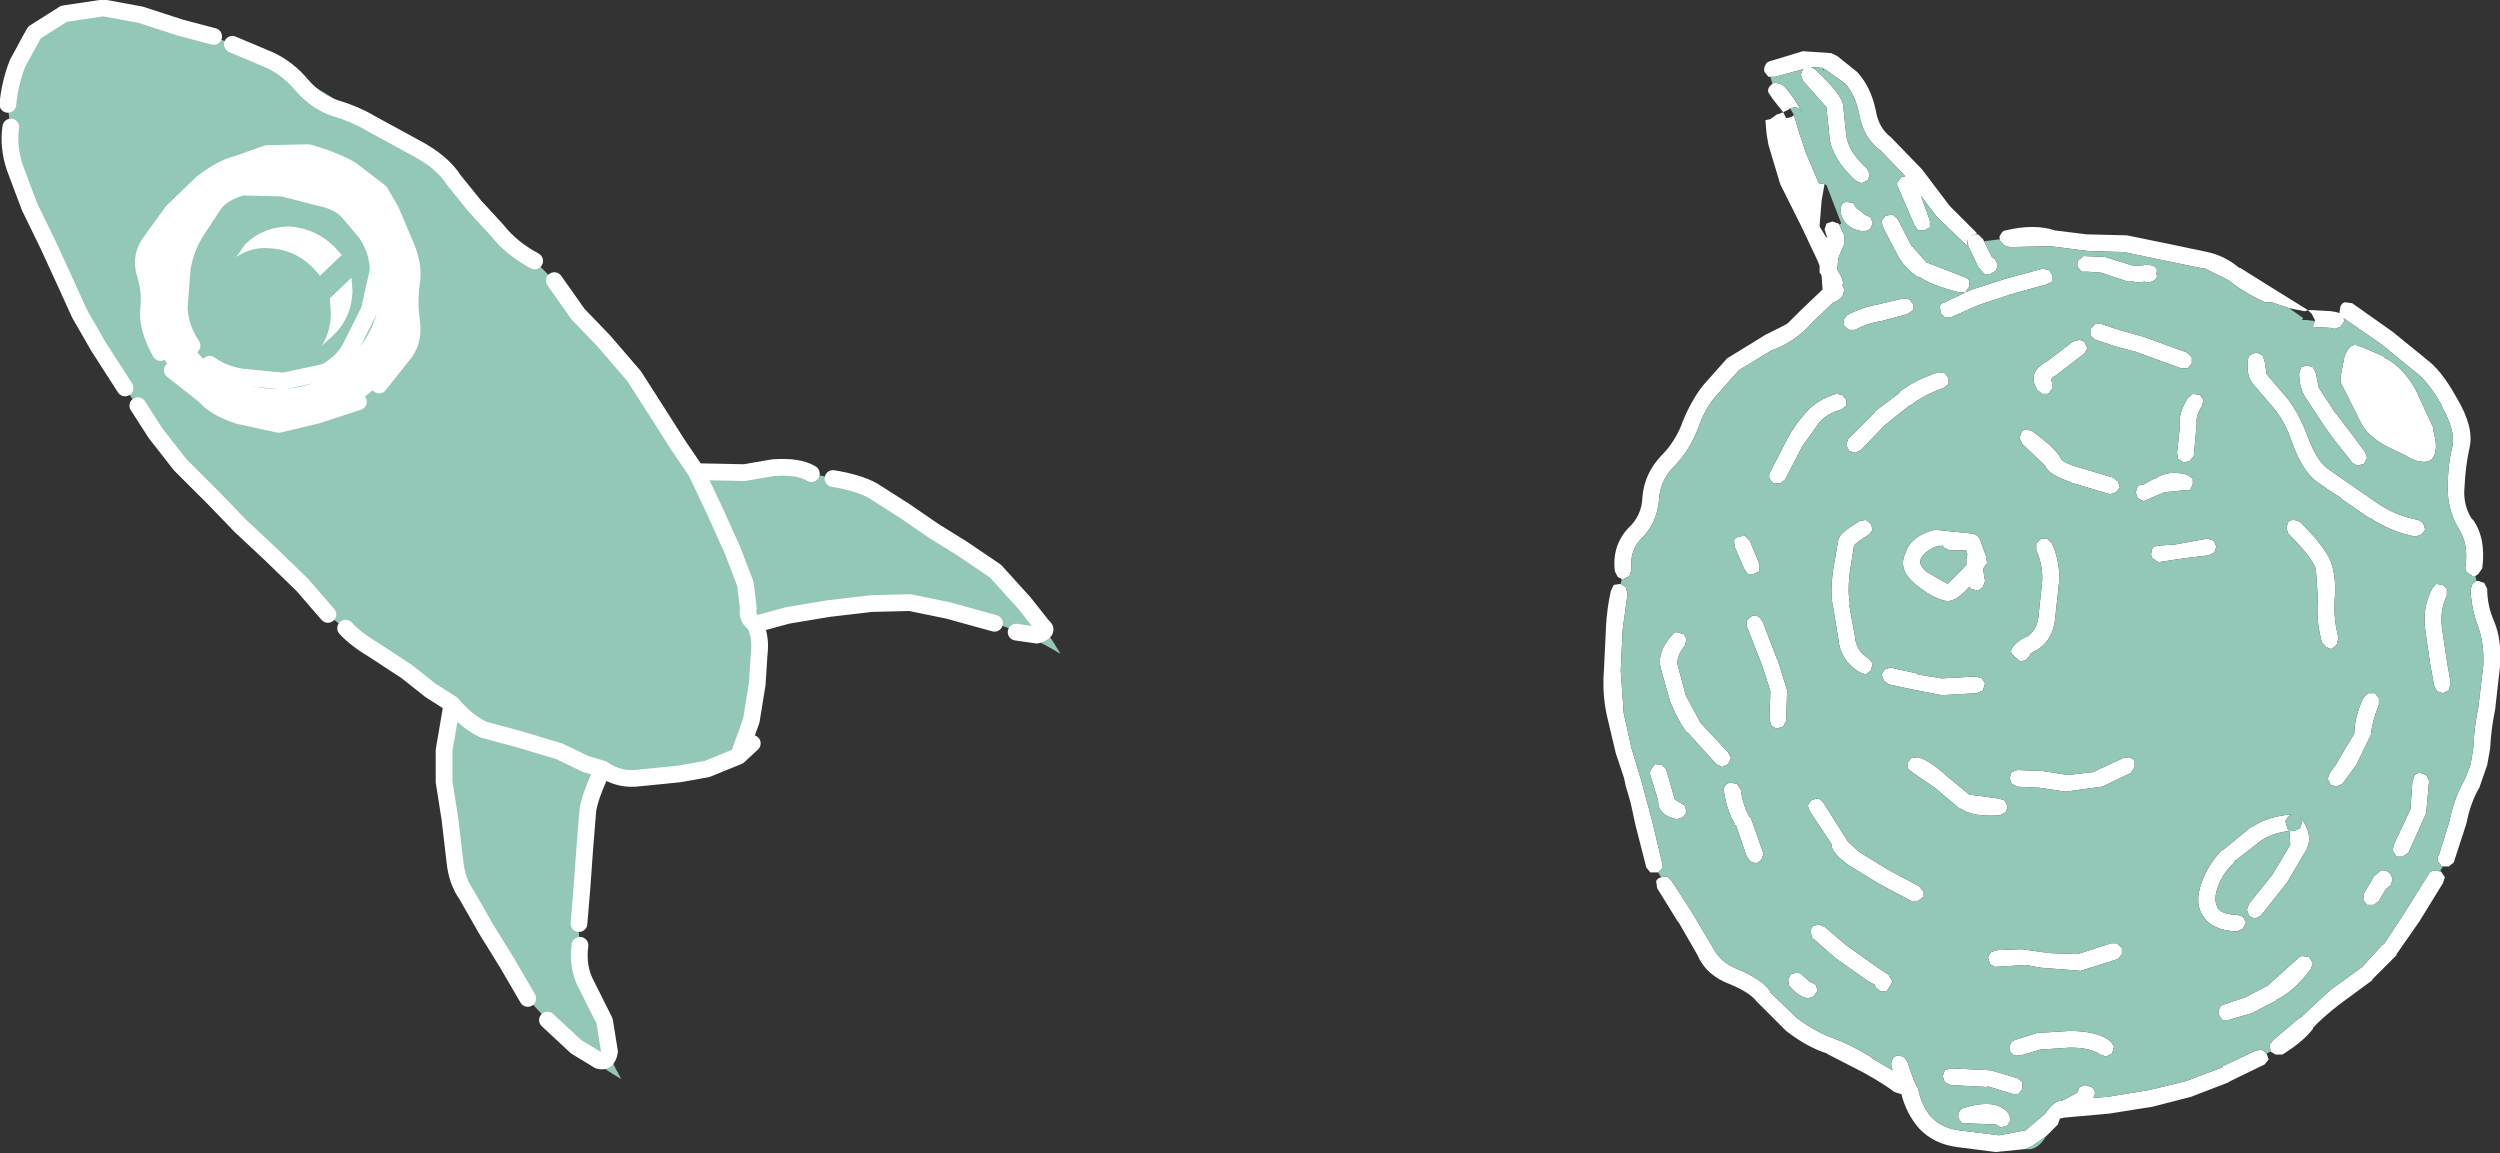 <?xml version="1.0" encoding="UTF-8" standalone="no"?>
<svg xmlns:xlink="http://www.w3.org/1999/xlink" height="58.55px" width="126.95px" xmlns="http://www.w3.org/2000/svg">
  <rect width="100%" height="100%" fill="#333333" stroke="none"/>
  <g transform="matrix(1.0, 0.0, 0.0, 1.0, -3.75, -3.3)">
    <path d="M124.8 21.4 L124.8 21.45 Q125.7 21.85 126.4 23.05 L127.35 25.1 127.3 25.1 127.35 25.3 Q127.6 26.3 127.2 26.65 126.75 26.95 125.85 26.4 L125.0 26.0 Q123.9 25.4 123.6 24.7 L122.6 22.7 122.6 22.45 122.8 21.4 Q123.1 20.6 123.6 20.9 L123.65 20.9 124.8 21.4 M121.3 19.6 L121.3 19.55 121.15 19.25 120.95 19.05 121.2 19.05 122.1 19.1 122.4 19.15 122.55 19.2 122.55 19.15 122.6 18.85 Q122.7 18.65 122.85 18.65 L123.2 18.7 125.25 20.15 126.85 21.45 126.9 21.5 Q127.7 22.05 128.5 23.5 129.4 25.0 129.15 26.05 128.95 26.95 128.9 28.0 128.8 28.95 129.3 29.7 L129.3 29.65 Q130.0 30.6 129.8 32.15 L129.6 32.45 129.45 32.55 129.3 32.55 129.0 32.35 Q128.9 32.2 128.95 32.05 129.1 30.9 128.6 30.15 128.0 29.15 128.05 27.95 128.05 26.85 128.3 25.9 L128.3 25.85 Q128.4 25.1 127.75 23.95 L127.75 23.9 Q127.05 22.65 126.35 22.15 L124.7 20.8 122.75 19.45 122.8 19.6 122.6 19.9 122.3 20.0 122.1 19.95 121.2 19.9 121.15 19.9 121.2 19.85 121.3 19.6 M129.5 32.8 L129.6 32.8 129.9 32.9 130.05 33.2 Q130.05 34.05 130.4 34.85 130.8 35.8 130.7 37.15 L130.45 39.35 Q130.25 40.3 130.2 41.3 L130.05 42.15 129.65 43.3 Q129.2 44.05 129.0 45.1 L128.35 47.1 128.1 47.3 127.8 47.3 127.75 47.3 127.55 47.05 Q127.5 46.85 127.6 46.7 L128.15 44.95 128.15 44.9 Q128.4 43.75 128.9 42.9 L129.2 42.15 129.35 41.25 129.35 41.2 Q129.4 40.15 129.6 39.2 L129.85 37.1 Q129.9 36.0 129.6 35.15 129.25 34.25 129.2 33.25 L129.3 32.95 129.5 32.8 M127.65 47.55 L127.7 47.55 127.9 47.85 127.8 48.15 126.6 50.1 125.45 51.75 125.45 51.8 124.2 53.05 124.25 53.05 122.55 54.3 Q121.65 55.0 121.2 55.5 L121.2 55.55 Q120.7 56.2 119.65 56.85 L119.3 56.85 119.05 56.7 119.0 56.35 119.2 56.1 120.5 55.0 120.55 55.0 122.05 53.6 123.7 52.4 124.75 51.25 124.8 51.25 125.85 49.65 127.1 47.65 Q127.2 47.5 127.4 47.5 L127.65 47.55 M118.85 56.8 L118.95 57.1 118.75 57.35 116.9 58.25 116.95 58.25 115.0 59.0 113.05 59.5 110.85 59.85 109.15 60.0 108.6 60.05 108.35 60.1 108.25 60.4 107.65 61.0 107.0 61.45 107.05 61.45 106.6 61.65 105.1 61.8 103.15 61.55 Q101.95 61.4 101.2 60.6 100.55 59.85 100.3 58.85 L100.25 58.85 99.95 58.75 Q99.35 58.3 98.35 57.75 L96.5 56.8 96.55 56.8 Q95.55 56.5 94.45 55.65 L92.95 54.15 Q92.6 53.7 91.65 53.3 90.4 52.85 89.95 51.8 L89.0 50.15 88.95 50.1 87.9 48.4 87.85 48.05 Q87.9 47.9 88.1 47.85 L88.4 47.8 88.65 48.05 89.65 49.6 90.75 51.45 Q91.1 52.15 91.95 52.5 93.2 53.0 93.65 53.65 L93.65 53.7 94.95 54.95 95.0 55.0 Q95.95 55.7 96.8 56.0 97.75 56.35 98.8 57.0 L98.75 57.0 99.85 57.65 99.8 57.45 Q99.75 57.25 99.85 57.1 99.9 56.95 100.1 56.9 L100.4 56.95 100.6 57.2 100.95 58.2 101.0 58.3 101.1 58.5 101.15 58.55 Q101.3 59.4 101.8 60.0 L101.85 60.05 Q102.4 60.6 103.25 60.7 L105.25 60.95 106.6 60.7 107.55 59.9 107.6 59.85 Q108.1 59.15 108.45 59.2 L109.2 58.8 109.25 58.75 109.35 58.5 109.65 58.4 109.95 58.5 Q110.25 58.7 110.05 59.05 L110.75 59.0 112.9 58.65 114.75 58.2 116.6 57.5 116.6 57.45 118.3 56.65 118.6 56.6 118.85 56.8 M87.95 47.6 L87.9 47.6 87.55 47.6 87.35 47.35 86.8 45.2 86.55 44.05 86.3 43.2 86.25 42.95 86.2 42.75 85.8 41.55 85.35 39.65 Q85.1 38.5 85.2 37.3 L85.3 35.2 85.3 35.15 Q85.35 34.2 85.55 33.3 L85.7 33.0 86.05 32.95 86.3 33.1 86.4 33.45 86.15 35.25 86.05 37.35 86.2 39.5 86.6 41.3 87.1 42.95 87.65 45.0 88.15 47.1 88.15 47.4 87.95 47.6 M86.1 32.7 L85.9 32.6 85.75 32.3 Q85.6 31.0 86.45 30.1 87.1 29.5 87.15 28.6 L87.15 28.55 Q87.25 27.35 88.1 26.45 88.85 25.7 89.2 24.7 89.65 23.6 90.25 22.85 L91.45 21.5 93.4 20.3 94.4 19.8 94.55 19.7 95.15 19.1 96.3 18.0 96.25 17.3 96.2 17.2 96.15 17.15 96.15 16.8 96.05 16.55 95.25 14.85 94.15 12.65 93.55 10.65 93.45 10.05 93.4 9.4 93.65 9.35 94.0 9.1 94.05 9.1 94.3 9.0 93.75 8.3 93.55 8.0 Q93.5 7.85 93.6 7.7 L93.75 7.55 93.85 7.5 94.15 7.55 Q94.55 7.75 95.2 8.9 L95.25 8.95 95.2 8.95 95.2 8.9 Q95.05 8.75 94.9 8.75 L94.65 8.8 94.6 8.85 94.3 9.0 94.45 9.3 94.7 9.25 94.85 9.15 95.1 10.0 95.45 11.05 96.0 12.35 96.1 12.6 96.4 12.65 96.25 13.5 96.15 14.75 96.15 14.8 96.45 15.3 96.55 15.4 96.5 15.25 96.4 14.95 96.5 14.65 96.8 14.55 97.1 14.65 97.15 14.7 97.4 15.25 97.4 15.3 97.4 15.6 97.4 15.7 97.1 16.4 97.05 16.95 97.05 17.0 97.25 17.35 97.3 17.45 97.35 17.7 97.3 17.75 97.4 18.0 97.35 18.25 97.3 18.35 97.15 18.5 96.9 18.65 96.85 18.65 95.8 19.65 Q94.95 20.65 93.7 21.1 L92.05 22.1 90.9 23.4 Q90.35 24.0 90.0 25.0 89.55 26.2 88.7 27.05 88.05 27.75 88.0 28.65 87.9 29.9 87.05 30.7 86.5 31.3 86.6 32.2 L86.5 32.55 86.2 32.7 86.1 32.7 M93.65 7.2 L93.55 7.2 93.35 6.95 Q93.3 6.75 93.4 6.6 93.45 6.45 93.65 6.4 L95.3 5.9 96.75 6.0 97.05 6.15 98.05 6.95 Q98.75 7.7 99.0 8.9 99.15 9.8 99.75 10.25 L99.8 10.3 101.35 11.9 102.75 13.75 104.15 15.15 104.0 15.2 104.2 15.2 104.45 15.45 104.5 15.55 104.9 16.35 105.05 16.45 105.2 16.75 105.1 17.05 104.75 17.25 104.5 17.2 104.2 16.85 103.75 15.9 102.05 14.25 101.3 13.25 101.75 14.5 101.75 14.85 101.45 15.0 101.15 15.0 100.95 14.7 100.15 12.85 Q100.05 12.7 100.1 12.55 L100.3 12.3 100.5 12.25 99.25 10.95 Q98.35 10.3 98.15 9.05 97.95 8.1 97.45 7.55 L96.4 6.8 96.35 6.8 96.3 6.75 95.7 6.7 95.9 6.8 Q97.35 8.15 97.35 8.7 L97.5 10.15 Q97.6 11.0 98.55 11.85 L98.7 12.15 98.6 12.45 98.3 12.6 98.0 12.5 Q96.8 11.4 96.65 10.3 L96.65 10.25 96.5 8.8 96.5 8.75 95.3 7.4 95.2 7.1 95.3 6.8 95.35 6.8 93.9 7.2 93.65 7.2 M105.3 15.45 Q105.25 15.3 105.35 15.2 105.45 15.0 105.6 15.0 107.05 14.65 108.1 15.0 L109.7 15.2 111.75 15.25 113.95 15.7 115.85 16.1 Q116.75 16.3 117.45 16.9 L117.5 16.9 119.1 17.9 120.95 19.05 120.8 19.1 120.75 19.1 120.0 18.95 119.1 18.65 118.8 18.65 118.75 18.65 Q117.6 18.1 116.95 17.55 L115.65 16.9 115.7 16.95 113.75 16.55 111.6 16.1 109.8 16.05 107.85 15.8 105.8 15.85 105.5 15.75 105.3 15.5 105.3 15.45 M109.3 16.5 L109.55 16.3 110.65 16.35 112.1 16.8 112.25 16.8 112.75 16.75 Q113.4 16.75 113.25 17.2 113.4 17.5 112.85 17.65 L112.65 17.6 112.3 17.65 112.1 17.6 111.8 17.6 110.45 17.15 109.8 17.1 109.45 17.1 109.25 16.85 Q109.2 16.65 109.3 16.5 M107.45 16.95 L107.8 17.0 107.95 17.25 107.95 17.6 107.65 17.75 105.85 18.25 104.2 18.8 102.85 19.4 102.5 19.4 102.3 19.2 102.25 18.85 Q102.3 18.7 102.5 18.65 L103.55 18.15 103.9 18.0 105.6 17.45 107.45 16.95 M123.95 49.25 L123.75 49.0 123.8 48.65 124.3 47.8 124.65 47.5 Q124.95 47.45 125.15 47.7 L125.25 47.95 125.15 48.25 124.9 48.45 124.55 49.05 124.3 49.25 123.95 49.25 M124.55 38.75 L124.55 39.1 Q124.2 39.95 124.15 40.6 L123.4 42.15 122.7 43.1 122.4 43.25 122.1 43.15 121.95 42.85 122.05 42.55 122.35 42.15 123.3 40.55 Q123.3 39.75 123.75 38.75 L124.0 38.5 124.35 38.5 124.55 38.75 M126.65 42.55 L126.95 42.65 127.1 42.95 126.95 44.6 126.05 46.6 125.75 46.8 125.45 46.8 125.25 46.5 125.3 46.2 126.15 44.4 126.25 43.0 126.35 42.7 Q126.45 42.55 126.65 42.55 M127.45 32.95 L127.8 33.0 128.0 33.2 128.0 33.55 Q127.65 34.25 127.75 35.15 L128.0 36.85 128.2 38.0 128.1 38.35 127.8 38.5 127.5 38.4 127.35 38.1 127.15 37.0 126.9 35.25 Q126.75 34.15 127.25 33.2 L127.45 32.95 M122.15 31.95 Q122.4 32.7 122.3 33.8 122.25 34.75 122.5 35.7 L122.4 36.05 122.15 36.25 122.1 36.25 121.85 36.15 121.65 35.9 Q121.35 34.8 121.45 33.75 L121.45 33.7 121.35 32.2 Q121.15 31.6 119.95 30.4 L119.85 30.1 119.95 29.8 Q120.05 29.7 120.25 29.7 L120.55 29.8 Q121.8 31.05 122.1 31.8 L122.15 31.95 M126.9 30.2 L126.7 30.45 126.4 30.55 Q125.15 30.3 124.1 29.6 L124.05 29.6 122.6 28.6 122.65 28.6 122.1 28.25 121.45 27.8 Q120.7 27.3 120.15 25.8 119.75 24.6 119.1 23.9 L118.2 22.85 Q117.8 22.45 117.9 21.6 117.9 21.4 118.05 21.3 L118.35 21.2 118.65 21.35 118.75 21.65 118.85 22.3 119.7 23.3 119.75 23.35 Q120.45 24.15 120.95 25.5 121.4 26.7 121.95 27.1 L122.1 27.2 123.1 27.9 124.55 28.9 Q125.45 29.5 126.55 29.7 L126.8 29.85 126.9 30.2 M122.35 24.3 L122.35 24.25 123.85 26.25 123.95 26.55 123.8 26.85 123.45 26.95 123.2 26.8 122.1 25.4 121.65 24.75 120.8 23.45 Q120.5 22.95 120.5 22.25 L120.6 21.95 120.9 21.85 121.2 21.95 121.35 22.25 121.5 23.0 122.1 23.9 122.35 24.3 M104.0 15.2 L103.85 15.25 103.9 15.25 104.0 15.2 M103.55 18.15 L103.25 18.15 Q101.85 17.8 101.2 17.35 L101.2 17.4 Q100.45 16.95 100.05 16.15 L99.35 14.8 99.3 14.5 99.5 14.25 99.85 14.2 100.1 14.4 100.8 15.75 101.6 16.65 101.65 16.65 103.45 17.35 Q103.65 17.4 103.75 17.55 L103.75 17.85 103.55 18.15 M103.7 15.8 L103.65 15.45 103.65 15.7 103.7 15.85 103.7 15.8 M114.85 23.5 L115.1 23.3 115.45 23.35 115.65 23.6 115.55 23.95 Q115.25 24.4 115.3 24.8 L115.15 26.45 114.95 26.7 114.65 26.8 114.35 26.6 114.3 26.3 114.45 24.9 Q114.35 24.3 114.85 23.5 M109.6 20.65 L109.75 21.0 109.6 21.25 108.1 22.4 Q107.85 22.5 107.95 22.7 L107.95 23.05 107.75 23.3 107.45 23.3 107.2 23.1 Q106.65 22.2 107.7 21.65 L109.0 20.65 109.35 20.55 109.6 20.65 M110.15 19.75 L110.45 19.75 111.35 20.05 112.6 20.4 114.8 21.2 115.05 21.45 115.05 21.75 114.85 22.0 114.5 22.0 112.3 21.2 112.35 21.2 111.2 20.9 110.15 20.55 109.9 20.35 109.9 20.0 110.15 19.75 M102.5 22.25 L102.7 22.5 102.7 22.8 102.45 23.0 Q101.45 23.35 100.75 23.9 L100.7 23.9 99.45 24.9 98.25 26.15 97.95 26.3 97.65 26.2 97.5 25.9 97.6 25.6 98.95 24.25 98.95 24.2 100.2 23.25 100.2 23.2 Q101.05 22.55 102.2 22.2 L102.5 22.25 M98.75 14.35 L98.85 14.65 98.7 14.95 98.4 15.05 Q97.4 14.95 97.2 14.05 L97.25 13.75 Q97.3 13.6 97.5 13.55 L97.85 13.6 98.0 13.85 98.45 14.2 98.75 14.35 M101.05 33.0 Q100.05 32.2 100.55 31.3 L100.55 31.25 Q100.85 30.5 102.0 30.2 L103.95 30.4 104.15 30.5 104.2 30.55 104.3 30.7 104.6 31.55 104.6 31.6 104.65 31.85 104.65 31.9 104.5 32.1 104.45 32.2 104.55 32.8 104.45 33.1 104.2 33.3 103.85 33.2 103.75 33.1 Q103.0 33.95 102.5 33.8 101.85 33.65 101.05 33.0 M93.05 34.6 L93.25 34.85 94.0 36.8 94.0 36.75 94.5 38.35 94.45 39.9 94.3 40.2 93.95 40.3 93.7 40.15 93.6 39.8 93.65 38.4 93.25 37.15 92.45 35.1 Q92.4 34.9 92.5 34.75 L92.75 34.55 93.05 34.6 M92.05 30.55 L92.35 30.5 92.6 30.75 93.1 31.95 93.1 32.3 92.8 32.45 92.5 32.45 92.3 32.15 91.85 31.1 91.8 30.75 Q91.85 30.6 92.05 30.55 M98.2 29.75 L98.5 29.7 98.75 29.9 98.85 30.2 98.65 30.45 Q98.0 30.85 97.9 31.0 L97.7 32.25 Q97.55 33.35 97.7 34.0 L97.65 34.0 97.95 35.65 Q98.0 36.35 98.65 36.75 L98.85 37.0 98.75 37.35 98.5 37.55 98.2 37.45 Q97.2 36.85 97.1 35.75 L96.85 34.2 Q96.65 33.45 96.85 32.15 L97.1 30.7 97.15 30.6 Q97.2 30.35 98.2 29.75 M97.5 23.9 L97.25 24.1 Q96.5 24.3 96.1 24.8 L95.25 26.0 94.4 27.65 94.15 27.85 93.8 27.85 93.6 27.6 Q93.55 27.4 93.65 27.25 L94.5 25.6 Q94.9 24.85 95.45 24.25 96.0 23.6 97.0 23.3 L97.3 23.35 97.5 23.6 97.5 23.9 M100.4 18.45 L100.7 18.5 100.9 18.75 100.9 19.05 100.6 19.25 99.3 19.6 Q98.6 19.7 97.95 20.05 L97.65 20.05 97.4 19.85 97.35 19.55 97.55 19.3 Q98.3 18.9 99.15 18.75 L100.4 18.45 M87.55 42.65 Q87.5 42.5 87.6 42.35 L87.8 42.1 88.15 42.15 88.35 42.35 88.8 43.9 89.05 44.05 89.3 44.2 89.4 44.55 89.2 44.8 88.9 44.9 Q87.95 44.7 87.95 44.0 L87.95 43.95 87.55 42.65 M88.9 35.4 L89.25 35.5 89.4 35.75 89.3 36.1 Q88.85 36.65 88.95 37.1 L89.35 38.6 90.1 40.0 91.5 41.5 91.65 41.8 91.5 42.1 91.2 42.25 90.9 42.1 89.45 40.5 89.4 40.5 Q88.9 39.8 88.55 38.9 L88.1 37.3 Q87.85 36.45 88.65 35.55 88.75 35.4 88.9 35.4 M95.65 53.15 L95.95 53.3 96.05 53.6 95.85 53.9 95.55 54.0 Q95.05 53.9 94.6 53.35 L94.55 53.05 94.7 52.75 95.0 52.7 Q95.2 52.7 95.3 52.85 L95.65 53.15 M96.45 50.4 L97.5 51.3 99.05 52.4 99.65 52.8 99.85 53.15 99.55 53.65 99.25 53.65 99.0 53.45 98.95 53.3 98.65 53.15 96.95 51.95 95.75 50.9 95.7 50.6 Q95.7 50.4 95.85 50.3 L96.15 50.25 96.45 50.4 M103.2 60.1 Q103.15 59.9 103.25 59.75 103.3 59.6 103.5 59.55 105.15 59.05 105.75 59.85 L105.85 60.15 105.7 60.45 105.35 60.55 105.1 60.4 103.75 60.35 103.4 60.35 103.2 60.1 M104.65 58.45 L104.7 58.5 102.8 58.4 102.5 58.25 102.4 57.95 102.5 57.65 102.8 57.55 104.85 57.65 106.2 58.05 106.45 58.25 106.45 58.6 106.25 58.85 105.95 58.85 104.65 58.45 M105.85 56.3 Q105.9 56.15 106.1 56.1 L107.2 55.75 107.25 55.75 108.85 55.65 Q110.3 55.65 110.95 56.2 L111.1 56.45 111.0 56.8 110.7 56.95 110.4 56.85 Q109.9 56.5 108.9 56.5 L108.85 56.5 107.35 56.6 106.35 56.9 106.0 56.9 105.8 56.65 Q105.75 56.45 105.85 56.3 M111.5 51.45 L111.5 51.75 111.3 52.0 109.4 52.6 107.5 52.45 107.45 52.45 106.6 52.3 105.05 52.4 104.8 52.25 104.7 51.9 104.85 51.65 105.15 51.55 106.4 51.5 107.85 51.7 109.25 51.75 110.95 51.2 111.25 51.2 111.5 51.45 M121.2 52.2 L121.1 52.5 Q120.3 53.6 119.3 54.1 L119.35 54.1 118.1 54.75 116.9 55.1 116.6 55.1 116.4 54.8 116.45 54.5 Q116.5 54.35 116.7 54.3 L117.75 53.95 118.9 53.35 120.4 52.0 Q120.5 51.85 120.7 51.85 L121.0 51.9 121.2 52.2 M120.05 46.2 L120.0 45.5 120.25 45.5 120.55 45.35 120.65 45.05 120.55 44.8 Q121.35 45.8 120.75 46.65 L119.9 48.1 118.55 49.8 118.25 49.95 117.95 49.8 117.85 49.5 117.95 49.2 119.15 47.7 120.05 46.2 M116.35 49.35 L116.35 49.4 Q116.6 49.75 117.35 49.75 L117.65 49.85 117.8 50.15 117.65 50.45 117.35 50.6 Q116.1 50.55 115.65 49.85 115.15 49.2 115.55 48.1 115.9 47.15 116.6 46.45 L116.65 46.45 118.05 45.3 118.1 45.3 Q118.9 44.75 120.15 44.65 L119.95 44.75 119.8 45.0 119.9 45.35 120.0 45.5 Q119.1 45.6 118.55 46.0 L117.2 47.05 117.2 47.1 Q116.6 47.65 116.35 48.4 116.15 49.0 116.35 49.35 M108.75 42.65 L108.8 42.65 110.1 42.5 110.15 42.45 111.55 41.8 111.85 41.75 Q112.05 41.8 112.15 41.95 L112.15 42.25 111.95 42.55 110.5 43.25 110.45 43.25 108.65 43.5 107.3 43.3 106.2 43.25 105.9 43.1 105.8 42.8 105.9 42.5 106.2 42.4 107.4 42.45 107.45 42.45 108.75 42.65 M103.6 31.7 L103.65 31.45 103.6 31.25 102.75 31.25 102.45 31.1 102.4 31.0 102.2 31.05 102.25 31.0 Q101.55 31.2 101.3 31.65 101.15 32.0 101.6 32.35 L102.65 32.95 103.6 32.0 103.6 31.8 103.6 31.7 M107.7 30.65 L107.95 30.9 Q108.4 31.9 108.3 32.95 L108.1 34.8 Q107.95 35.95 107.0 36.4 L106.85 36.5 106.85 36.55 106.65 36.8 106.35 36.9 105.95 36.55 Q105.75 36.35 106.05 36.05 106.15 35.9 106.6 35.65 L106.65 35.65 Q107.15 35.35 107.25 34.7 L107.45 32.85 Q107.5 32.0 107.15 31.25 L107.15 30.9 107.4 30.65 107.7 30.65 M109.2 27.0 L111.05 27.55 111.3 27.75 111.4 28.05 111.2 28.3 110.9 28.4 108.9 27.8 108.95 27.8 Q107.75 27.4 107.6 26.95 L106.45 25.85 106.3 25.55 106.4 25.25 Q106.5 25.1 106.65 25.1 L106.95 25.2 Q108.25 26.15 108.4 26.6 108.55 26.8 109.2 27.0 M115.85 30.65 L116.15 30.75 116.3 31.05 116.2 31.35 115.9 31.5 114.65 31.65 113.35 31.85 113.05 31.65 Q112.95 31.5 113.0 31.35 113.0 31.15 113.15 31.05 L113.45 31.0 114.2 30.95 115.85 30.65 M114.8 27.4 L115.1 27.6 115.1 27.9 114.95 28.2 114.6 28.2 113.65 28.3 112.6 28.75 112.3 28.6 112.2 28.3 112.3 28.0 Q112.4 27.9 112.6 27.9 L113.15 27.6 113.2 27.6 Q113.85 27.15 114.8 27.4 M95.65 44.5 L95.55 44.2 95.7 43.95 96.0 43.85 Q96.15 43.85 96.3 44.0 L97.6 46.05 98.15 46.55 99.6 47.45 101.2 48.3 101.4 48.55 101.4 48.85 101.15 49.05 100.8 49.05 99.2 48.2 97.65 47.25 Q96.85 46.7 96.75 46.25 L96.75 46.15 95.65 44.5 M91.65 43.05 L91.95 43.1 92.15 43.4 Q92.25 44.2 92.6 44.8 L92.65 44.8 93.3 46.65 93.2 46.95 92.95 47.15 92.65 47.05 92.45 46.8 91.9 45.2 91.9 45.25 Q91.45 44.5 91.3 43.55 91.25 43.35 91.35 43.2 91.45 43.05 91.65 43.05 M100.6 42.05 L100.8 41.8 101.15 41.75 Q101.8 41.95 102.6 42.7 L103.75 43.65 105.25 43.85 105.55 43.95 105.7 44.25 105.6 44.55 105.3 44.7 Q103.9 44.8 103.3 44.35 L103.3 44.4 102.0 43.3 100.9 42.55 100.65 42.35 100.6 42.05 M99.4 37.85 L99.3 37.55 99.45 37.3 99.75 37.2 101.1 37.5 101.15 37.55 102.35 37.75 104.05 37.65 104.4 37.75 104.55 38.0 104.45 38.35 104.15 38.5 102.35 38.6 100.8 38.3 99.65 38.05 99.4 37.85" fill="#ffffff" fill-rule="evenodd" stroke="none"/>
    <path d="M124.8 21.4 L123.65 20.9 123.6 20.9 Q123.1 20.6 122.8 21.4 L122.6 22.45 122.6 22.7 123.6 24.7 Q123.9 25.4 125.0 26.0 L125.85 26.4 Q126.75 26.95 127.2 26.65 127.6 26.3 127.35 25.3 L127.3 25.1 127.35 25.1 126.4 23.05 Q125.7 21.85 124.8 21.45 L124.8 21.4 M121.3 19.6 L121.2 19.85 121.15 19.9 121.2 19.9 122.1 19.95 122.3 20.0 122.6 19.9 122.8 19.6 122.75 19.45 124.7 20.8 126.35 22.15 Q127.05 22.65 127.75 23.9 L127.75 23.95 Q128.4 25.1 128.3 25.85 L128.3 25.9 Q128.05 26.85 128.05 27.95 128.0 29.15 128.6 30.15 129.1 30.9 128.95 32.05 128.9 32.2 129.0 32.35 L129.3 32.55 129.45 32.55 129.5 32.8 129.3 32.95 129.2 33.25 Q129.25 34.25 129.6 35.15 129.9 36.0 129.85 37.1 L129.6 39.2 Q129.4 40.15 129.35 41.2 L129.35 41.25 129.2 42.15 128.9 42.9 Q128.4 43.75 128.15 44.9 L128.15 44.95 127.6 46.7 Q127.5 46.85 127.55 47.05 L127.75 47.3 127.8 47.3 127.65 47.55 127.4 47.5 Q127.2 47.5 127.1 47.65 L125.85 49.65 124.8 51.25 124.75 51.25 123.7 52.4 122.05 53.6 120.55 55.0 120.5 55.0 119.2 56.1 119.0 56.35 119.05 56.7 118.85 56.8 118.6 56.6 118.3 56.65 116.6 57.45 116.6 57.5 114.75 58.2 112.9 58.65 110.75 59.0 110.05 59.05 Q110.25 58.7 109.95 58.5 L109.65 58.4 109.35 58.5 109.25 58.75 109.2 58.8 108.45 59.2 Q108.1 59.15 107.6 59.85 L107.55 59.9 106.6 60.7 105.25 60.95 103.25 60.7 Q102.4 60.6 101.85 60.05 L101.8 60.0 Q101.3 59.4 101.15 58.55 L101.1 58.5 101.0 58.3 100.95 58.2 100.6 57.2 100.4 56.95 100.1 56.9 Q99.9 56.95 99.85 57.1 99.75 57.25 99.8 57.45 L99.85 57.65 98.75 57.0 98.8 57.0 Q97.75 56.35 96.8 56.0 95.95 55.7 95.0 55.0 L94.95 54.95 93.65 53.7 93.65 53.65 Q93.2 53.0 91.95 52.5 91.1 52.15 90.75 51.45 L89.65 49.6 88.65 48.05 88.4 47.8 88.1 47.85 87.95 47.6 88.15 47.4 88.15 47.1 87.65 45.0 87.1 42.95 86.6 41.3 86.2 39.5 86.05 37.35 86.15 35.25 86.4 33.45 86.3 33.1 86.05 32.95 86.1 32.7 86.2 32.7 86.5 32.55 86.6 32.2 Q86.5 31.3 87.05 30.7 87.9 29.9 88.0 28.65 88.05 27.75 88.7 27.05 89.55 26.2 90.0 25.0 90.35 24.0 90.9 23.4 L92.05 22.1 93.7 21.1 Q94.95 20.65 95.8 19.65 L96.85 18.65 96.9 18.65 97.15 18.5 97.3 18.35 97.35 18.25 97.4 18.0 97.3 17.75 97.35 17.7 97.3 17.45 97.25 17.35 97.05 17.0 97.05 16.95 97.1 16.4 97.4 15.7 97.4 15.6 97.4 15.3 97.4 15.25 97.15 14.7 97.25 14.65 96.5 12.7 96.4 12.65 96.1 12.6 96.0 12.35 95.45 11.05 95.1 10.0 94.85 9.15 94.65 8.8 94.9 8.75 Q95.05 8.75 95.2 8.9 L95.2 8.95 95.25 8.95 95.2 8.9 Q94.55 7.75 94.15 7.55 L93.85 7.5 93.75 7.55 93.65 7.2 93.9 7.2 95.35 6.8 95.3 6.8 95.2 7.1 95.3 7.4 96.5 8.75 96.5 8.8 96.65 10.25 96.65 10.3 Q96.8 11.4 98.0 12.5 L98.3 12.6 98.6 12.45 98.7 12.15 98.55 11.85 Q97.6 11.0 97.5 10.15 L97.35 8.7 Q97.35 8.15 95.9 6.8 L95.7 6.7 96.3 6.75 96.35 6.9 96.35 6.8 96.4 6.8 97.45 7.55 Q97.95 8.1 98.15 9.05 98.35 10.3 99.25 10.95 L100.5 12.25 100.3 12.3 100.1 12.55 Q100.05 12.7 100.15 12.85 L100.95 14.7 101.15 15.0 101.45 15.0 101.75 14.85 101.75 14.5 101.3 13.25 102.05 14.25 103.75 15.9 104.2 16.85 104.5 17.2 104.75 17.25 105.1 17.05 105.2 16.75 105.05 16.45 104.9 16.35 104.5 15.55 105.3 15.45 105.3 15.5 105.5 15.75 105.8 15.85 107.85 15.8 109.8 16.05 111.6 16.1 113.75 16.55 115.7 16.95 115.65 16.9 116.95 17.55 Q117.6 18.1 118.75 18.65 L118.8 18.65 119.1 18.65 120.0 18.95 120.7 19.45 120.65 19.55 120.85 19.55 121.3 19.6 M107.65 61.0 Q107.2 61.75 106.6 61.65 L107.05 61.45 107.0 61.45 107.65 61.0 M122.35 24.3 L122.1 23.9 121.5 23.0 121.35 22.25 121.2 21.95 120.9 21.85 120.6 21.95 120.5 22.25 Q120.5 22.95 120.8 23.45 L121.65 24.75 122.1 25.4 123.2 26.8 123.45 26.95 123.8 26.85 123.95 26.55 123.85 26.25 122.35 24.25 122.35 24.3 M126.9 30.2 L126.8 29.85 126.55 29.7 Q125.45 29.5 124.55 28.9 L123.1 27.9 122.1 27.2 121.95 27.1 Q121.4 26.7 120.95 25.5 120.45 24.15 119.75 23.35 L119.7 23.3 118.85 22.3 118.75 21.65 118.65 21.35 118.35 21.2 118.05 21.3 Q117.9 21.4 117.9 21.6 117.8 22.45 118.2 22.85 L119.1 23.9 Q119.75 24.6 120.15 25.8 120.7 27.3 121.45 27.8 L122.1 28.25 122.65 28.6 122.6 28.6 124.05 29.6 124.1 29.6 Q125.15 30.3 126.4 30.55 L126.7 30.45 126.9 30.2 M122.15 31.95 L122.1 31.8 Q121.8 31.05 120.55 29.8 L120.25 29.7 Q120.05 29.7 119.95 29.8 L119.85 30.1 119.95 30.4 Q121.15 31.6 121.35 32.2 L121.45 33.7 121.45 33.75 Q121.35 34.8 121.65 35.9 L121.85 36.15 122.1 36.25 122.15 36.25 122.4 36.05 122.5 35.7 Q122.25 34.75 122.3 33.8 122.4 32.7 122.15 31.95 M127.45 32.95 L127.25 33.2 Q126.75 34.15 126.9 35.25 L127.15 37.0 127.35 38.1 127.5 38.4 127.8 38.5 128.1 38.35 128.2 38.0 128.0 36.85 127.75 35.15 Q127.65 34.25 128.0 33.55 L128.0 33.2 127.8 33.0 127.45 32.95 M126.65 42.55 Q126.45 42.55 126.35 42.7 L126.25 43.0 126.15 44.4 125.3 46.2 125.25 46.5 125.45 46.8 125.75 46.8 126.05 46.6 126.95 44.6 127.1 42.95 126.95 42.65 126.65 42.55 M124.55 38.75 L124.35 38.5 124.0 38.5 123.75 38.75 Q123.3 39.75 123.3 40.55 L122.35 42.15 122.05 42.55 121.95 42.85 122.1 43.15 122.4 43.25 122.7 43.1 123.4 42.15 124.15 40.6 Q124.2 39.95 124.55 39.1 L124.55 38.75 M123.95 49.25 L124.3 49.25 124.55 49.05 124.9 48.45 125.15 48.25 125.25 47.95 125.15 47.7 Q124.95 47.45 124.65 47.5 L124.3 47.8 123.8 48.65 123.75 49.0 123.95 49.25 M107.45 16.95 L105.6 17.45 103.9 18.0 103.55 18.15 102.5 18.65 Q102.3 18.7 102.25 18.85 L102.3 19.2 102.5 19.4 102.85 19.4 104.2 18.8 105.85 18.25 107.65 17.75 107.95 17.6 107.95 17.25 107.8 17.0 107.45 16.95 M109.3 16.5 Q109.2 16.65 109.25 16.85 L109.45 17.1 109.8 17.1 110.45 17.15 111.8 17.6 112.1 17.6 112.3 17.65 112.65 17.6 112.85 17.65 Q113.4 17.5 113.25 17.2 113.4 16.75 112.75 16.75 L112.25 16.8 112.1 16.8 110.65 16.35 109.55 16.3 109.3 16.5 M103.55 18.15 L103.75 17.85 103.75 17.55 Q103.65 17.4 103.45 17.35 L101.65 16.65 101.6 16.65 100.8 15.75 100.1 14.4 99.85 14.2 99.5 14.25 99.3 14.5 99.35 14.8 100.05 16.15 Q100.45 16.95 101.2 17.4 L101.2 17.35 Q101.85 17.8 103.25 18.15 L103.55 18.15 M103.7 15.8 L103.7 15.85 103.65 15.7 103.65 15.45 103.7 15.8 M102.5 22.25 L102.2 22.2 Q101.05 22.55 100.2 23.2 L100.2 23.25 98.95 24.2 98.95 24.25 97.6 25.6 97.5 25.9 97.65 26.2 97.95 26.3 98.25 26.15 99.45 24.9 100.7 23.9 100.75 23.9 Q101.45 23.35 102.45 23.0 L102.7 22.8 102.7 22.5 102.5 22.25 M110.15 19.75 L109.9 20.0 109.9 20.35 110.15 20.55 111.2 20.9 112.35 21.2 112.3 21.2 114.5 22.0 114.85 22.0 115.05 21.75 115.05 21.45 114.8 21.2 112.6 20.4 111.35 20.05 110.45 19.75 110.15 19.75 M109.6 20.65 L109.35 20.55 109.0 20.65 107.7 21.65 Q106.65 22.2 107.2 23.1 L107.45 23.3 107.75 23.3 107.95 23.05 107.95 22.7 Q107.85 22.5 108.1 22.4 L109.6 21.25 109.75 21.0 109.6 20.65 M114.85 23.5 Q114.35 24.3 114.45 24.9 L114.3 26.3 114.35 26.6 114.65 26.8 114.95 26.7 115.15 26.45 115.3 24.8 Q115.25 24.4 115.55 23.95 L115.65 23.6 115.45 23.35 115.1 23.3 114.85 23.5 M98.75 14.35 L98.45 14.2 98.0 13.85 97.85 13.6 97.5 13.55 Q97.3 13.6 97.25 13.75 L97.2 14.05 Q97.4 14.95 98.4 15.05 L98.7 14.95 98.85 14.65 98.75 14.35 M100.4 18.45 L99.15 18.75 Q98.3 18.9 97.55 19.3 L97.35 19.55 97.4 19.85 97.65 20.05 97.95 20.05 Q98.6 19.7 99.3 19.6 L100.6 19.25 100.9 19.05 100.9 18.75 100.7 18.5 100.4 18.45 M97.5 23.9 L97.5 23.6 97.3 23.35 97.0 23.3 Q96.0 23.6 95.45 24.25 94.9 24.85 94.5 25.6 L93.65 27.25 Q93.55 27.4 93.6 27.6 L93.8 27.85 94.15 27.85 94.4 27.65 95.25 26.0 96.1 24.8 Q96.5 24.3 97.25 24.1 L97.5 23.9 M98.2 29.75 Q97.2 30.35 97.15 30.6 L97.1 30.7 96.85 32.15 Q96.65 33.45 96.85 34.2 L97.1 35.75 Q97.2 36.85 98.2 37.45 L98.5 37.55 98.75 37.35 98.85 37.0 98.65 36.75 Q98.0 36.35 97.95 35.65 L97.65 34.0 97.7 34.0 Q97.55 33.35 97.7 32.25 L97.9 31.0 Q98.0 30.85 98.65 30.45 L98.85 30.2 98.75 29.9 98.5 29.7 98.2 29.75 M92.05 30.55 Q91.85 30.6 91.8 30.75 L91.85 31.1 92.3 32.15 92.5 32.45 92.8 32.45 93.1 32.3 93.1 31.95 92.6 30.75 92.35 30.5 92.05 30.55 M93.05 34.6 L92.75 34.55 92.5 34.75 Q92.4 34.9 92.45 35.1 L93.25 37.15 93.65 38.4 93.6 39.8 93.7 40.15 93.95 40.3 94.3 40.2 94.45 39.9 94.5 38.35 94.0 36.75 94.0 36.8 93.25 34.85 93.05 34.6 M101.05 33.0 Q101.85 33.65 102.5 33.8 103.0 33.95 103.75 33.1 L103.85 33.2 104.2 33.3 104.45 33.1 104.55 32.8 104.45 32.2 104.5 32.1 104.65 31.9 104.65 31.85 104.6 31.6 104.6 31.55 104.3 30.7 104.2 30.55 104.15 30.5 103.95 30.4 102.0 30.2 Q100.85 30.5 100.55 31.25 L100.55 31.3 Q100.05 32.2 101.05 33.0 M88.9 35.4 Q88.75 35.4 88.65 35.55 87.85 36.45 88.1 37.3 L88.55 38.9 Q88.9 39.8 89.4 40.5 L89.45 40.5 90.9 42.1 91.2 42.25 91.5 42.1 91.65 41.8 91.5 41.5 90.1 40.0 89.35 38.6 88.95 37.1 Q88.85 36.65 89.3 36.1 L89.4 35.75 89.25 35.5 88.9 35.4 M87.55 42.65 L87.95 43.95 87.95 44.0 Q87.95 44.7 88.9 44.9 L89.2 44.8 89.4 44.55 89.3 44.2 89.05 44.05 88.8 43.9 88.35 42.35 88.15 42.15 87.8 42.1 87.6 42.35 Q87.5 42.5 87.55 42.65 M99.4 37.85 L99.65 38.05 100.8 38.3 102.35 38.6 104.15 38.5 104.45 38.35 104.55 38.0 104.4 37.75 104.05 37.65 102.35 37.75 101.15 37.55 101.1 37.5 99.75 37.2 99.45 37.3 99.3 37.55 99.4 37.85 M100.6 42.05 L100.65 42.35 100.9 42.55 102.0 43.3 103.3 44.4 103.3 44.35 Q103.9 44.8 105.3 44.7 L105.6 44.55 105.7 44.25 105.55 43.95 105.25 43.85 103.75 43.65 102.6 42.7 Q101.8 41.95 101.15 41.75 L100.8 41.8 100.6 42.05 M91.65 43.05 Q91.45 43.05 91.35 43.2 91.25 43.35 91.3 43.55 91.45 44.5 91.9 45.25 L91.9 45.2 92.45 46.8 92.65 47.05 92.95 47.15 93.2 46.95 93.3 46.65 92.65 44.8 92.6 44.8 Q92.25 44.2 92.15 43.4 L91.95 43.1 91.65 43.05 M95.65 44.5 L96.75 46.15 96.75 46.25 Q96.85 46.7 97.65 47.25 L99.2 48.2 100.8 49.05 101.15 49.05 101.4 48.85 101.4 48.55 101.2 48.3 99.6 47.45 98.15 46.55 97.6 46.05 96.3 44.0 Q96.15 43.85 96.0 43.85 L95.7 43.95 95.55 44.2 95.65 44.5 M114.8 27.4 Q113.85 27.15 113.2 27.6 L113.15 27.6 112.6 27.9 Q112.4 27.9 112.3 28.0 L112.2 28.3 112.3 28.6 112.6 28.75 113.65 28.3 114.6 28.2 114.95 28.2 115.1 27.9 115.1 27.6 114.8 27.4 M115.85 30.65 L114.2 30.95 113.45 31.0 113.15 31.05 Q113.0 31.15 113.0 31.35 112.95 31.5 113.05 31.65 L113.35 31.85 114.65 31.65 115.9 31.5 116.2 31.35 116.3 31.05 116.15 30.75 115.85 30.65 M109.2 27.0 Q108.55 26.8 108.4 26.6 108.25 26.15 106.95 25.2 L106.65 25.1 Q106.5 25.1 106.4 25.25 L106.3 25.55 106.45 25.85 107.6 26.95 Q107.75 27.4 108.95 27.8 L108.9 27.8 110.9 28.4 111.2 28.3 111.4 28.05 111.3 27.75 111.05 27.55 109.2 27.0 M107.7 30.65 L107.4 30.65 107.15 30.9 107.15 31.25 Q107.5 32.0 107.45 32.85 L107.25 34.7 Q107.15 35.35 106.65 35.65 L106.6 35.65 Q106.15 35.9 106.05 36.05 105.75 36.35 105.95 36.55 L106.35 36.9 106.65 36.8 106.85 36.55 106.85 36.5 107.0 36.4 Q107.95 35.95 108.1 34.8 L108.3 32.95 Q108.4 31.9 107.95 30.9 L107.7 30.65 M103.6 31.7 L103.6 31.8 103.6 32.0 102.65 32.95 101.6 32.35 Q101.15 32.0 101.3 31.65 101.55 31.2 102.25 31.0 L102.2 31.05 102.4 31.0 102.45 31.1 102.75 31.25 103.6 31.25 103.65 31.45 103.6 31.7 M108.75 42.65 L107.45 42.45 107.4 42.45 106.2 42.4 105.9 42.5 105.8 42.8 105.9 43.1 106.2 43.25 107.3 43.3 108.65 43.5 110.45 43.25 110.5 43.25 111.95 42.55 112.15 42.25 112.15 41.95 Q112.05 41.8 111.85 41.75 L111.55 41.8 110.15 42.45 110.1 42.5 108.8 42.65 108.75 42.65 M116.35 49.35 Q116.15 49.0 116.35 48.4 116.6 47.65 117.2 47.1 L117.2 47.05 118.55 46.0 Q119.1 45.6 120.0 45.5 L119.9 45.35 119.8 45.0 119.95 44.75 120.15 44.65 Q118.9 44.75 118.1 45.3 L118.05 45.3 116.65 46.45 116.6 46.45 Q115.9 47.15 115.55 48.1 115.15 49.2 115.65 49.85 116.1 50.55 117.35 50.6 L117.65 50.45 117.8 50.15 117.65 49.85 117.35 49.75 Q116.6 49.75 116.35 49.4 L116.35 49.35 M120.05 46.2 L119.15 47.7 117.95 49.2 117.85 49.5 117.95 49.8 118.25 49.95 118.55 49.8 119.9 48.1 120.75 46.65 Q121.35 45.8 120.55 44.8 L120.65 45.05 120.55 45.35 120.25 45.5 120.0 45.5 120.05 46.2 M121.2 52.2 L121.0 51.9 120.7 51.85 Q120.5 51.85 120.4 52.0 L118.9 53.35 117.75 53.95 116.7 54.3 Q116.5 54.35 116.45 54.5 L116.4 54.8 116.6 55.1 116.9 55.1 118.1 54.75 119.35 54.1 119.3 54.1 Q120.3 53.6 121.1 52.5 L121.2 52.2 M111.5 51.45 L111.25 51.2 110.95 51.2 109.25 51.75 107.85 51.7 106.4 51.5 105.15 51.55 104.85 51.65 104.7 51.9 104.8 52.25 105.05 52.4 106.6 52.3 107.45 52.45 107.5 52.45 109.4 52.6 111.3 52.0 111.5 51.75 111.5 51.45 M105.85 56.3 Q105.75 56.45 105.8 56.65 L106.0 56.9 106.35 56.9 107.35 56.6 108.85 56.5 108.9 56.5 Q109.9 56.5 110.4 56.85 L110.7 56.95 111.0 56.8 111.1 56.45 110.95 56.2 Q110.3 55.65 108.85 55.65 L107.25 55.75 107.2 55.75 106.1 56.1 Q105.9 56.15 105.85 56.3 M104.65 58.45 L105.95 58.85 106.25 58.85 106.45 58.6 106.45 58.25 106.2 58.05 104.85 57.65 102.8 57.55 102.5 57.65 102.4 57.95 102.5 58.25 102.8 58.4 104.7 58.5 104.65 58.45 M103.2 60.1 L103.4 60.35 103.75 60.35 105.1 60.4 105.35 60.55 105.7 60.45 105.85 60.15 105.75 59.85 Q105.15 59.05 103.5 59.55 103.3 59.6 103.25 59.75 103.15 59.9 103.2 60.1 M96.45 50.4 L96.15 50.25 95.85 50.3 Q95.7 50.4 95.7 50.6 L95.75 50.9 96.95 51.95 98.65 53.15 98.95 53.3 99.0 53.45 99.25 53.65 99.55 53.65 99.85 53.15 99.65 52.8 99.05 52.4 97.5 51.3 96.45 50.4 M95.65 53.15 L95.3 52.85 Q95.2 52.7 95.0 52.7 L94.7 52.75 94.55 53.05 94.6 53.35 Q95.05 53.9 95.55 54.0 L95.85 53.9 96.05 53.6 95.95 53.3 95.65 53.15" fill="#93c7b7" fill-rule="evenodd" stroke="none"/>
    <path d="M23.85 12.7 Q25.85 14.75 25.8 17.65 25.75 20.6 23.7 22.6 L23.45 22.8 Q24.45 21.7 24.85 20.5 25.6 19.1 25.65 17.4 25.65 14.6 23.7 12.6 L23.85 12.7 M14.45 13.75 Q15.95 12.5 17.85 12.55 20.1 12.6 21.55 14.2 23.1 15.7 23.05 17.85 23.05 19.8 21.75 21.25 20.3 22.5 18.3 22.5 16.1 22.45 14.6 20.85 13.1 19.35 13.1 17.2 13.15 15.2 14.45 13.75" fill="#93c7b7" fill-rule="evenodd" stroke="none"/>
    <path d="M23.15 13.15 Q25.05 15.2 25.0 18.0 24.95 19.65 24.3 21.05 L23.2 22.65 22.9 22.9 Q20.85 24.9 17.95 24.85 15.05 24.85 13.05 22.75 11.05 20.7 11.05 17.8 11.1 14.95 13.15 12.95 L13.5 12.65 Q15.45 10.95 18.15 10.95 21.05 11.0 23.05 13.05 L23.15 13.15 M21.75 21.25 Q23.05 19.8 23.05 17.85 23.1 15.7 21.55 14.2 20.1 12.6 17.85 12.55 15.95 12.5 14.45 13.75 L14.15 14.05 Q12.6 15.55 12.55 17.75 12.55 19.9 14.0 21.45 15.55 23.0 17.75 23.05 19.9 23.1 21.45 21.6 L21.75 21.25" fill="#ffffff" fill-rule="evenodd" stroke="none"/>
    <path d="M23.0 22.85 L24.15 21.4 Q24.8 20.7 24.65 19.6 24.5 18.55 24.65 17.65 24.8 16.75 24.3 15.65 L23.6 14.0 23.05 13.05 21.55 11.9 Q20.65 11.4 19.4 11.05 L17.3 11.1 15.75 11.65 Q15.05 11.8 14.0 12.6 L12.5 14.05 11.45 15.5 Q10.85 16.25 11.1 17.15 11.4 18.05 11.3 19.0 11.2 19.95 11.9 21.2 M14.4 21.8 Q15.1 22.3 16.05 22.45 L18.15 22.65 20.25 22.2 Q21.2 21.7 21.6 20.85 L22.5 19.05 22.95 17.05 Q22.95 16.05 22.35 15.15 L21.55 14.2 Q21.05 13.55 20.05 13.35 L18.1 12.85 16.05 12.8 Q15.0 13.1 14.6 13.7 L13.65 15.15 Q13.15 16.0 13.0 16.95 L12.85 18.95 Q12.9 19.95 13.5 20.85 M12.5 22.1 L14.15 23.4 Q14.65 24.0 15.85 24.4 L17.9 24.85 19.8 24.4 21.95 23.7" fill="none" stroke="#ffffff" stroke-linecap="round" stroke-linejoin="round" stroke-width="0.85"/>
    <path d="M21.1 16.25 L20.0 17.3 19.65 16.9 Q18.7 15.95 17.35 15.9 16.5 15.85 15.75 16.35 L16.2 15.7 Q17.15 14.8 18.45 14.8 19.8 14.9 20.75 15.85 L21.1 16.25 M20.5 18.45 L21.6 17.4 21.65 18.1 Q21.6 19.45 20.65 20.35 L20.1 20.85 Q20.55 20.1 20.55 19.2 L20.5 18.45" fill="#ffffff" fill-rule="evenodd" stroke="none"/>
    <path d="M54.65 32.6 Q56.4 34.45 57.6 36.5 53.55 34.05 48.55 34.0 45.1 33.95 42.1 35.0 42.5 36.95 42.35 38.55 L42.25 39.2 Q42.0 40.65 41.25 41.7 38.7 43.4 34.35 42.35 33.15 45.45 33.1 49.05 33.05 54.05 35.3 58.1 33.25 56.9 31.55 55.1 26.25 49.7 26.35 42.1 26.4 40.6 26.7 39.05 21.55 36.0 16.55 30.9 9.35 23.5 5.9 15.25 4.2 11.1 4.15 8.3 L4.2 7.55 Q4.35 5.9 5.15 4.75 6.35 3.95 7.95 3.85 L8.75 3.8 Q11.7 3.85 15.9 5.7 19.45 7.35 22.9 9.75 L23.95 10.45 24.85 11.2 26.1 12.15 Q28.7 14.2 31.1 16.75 34.2 19.85 36.4 23.05 L37.75 25.0 39.1 27.25 41.8 27.05 Q49.35 27.2 54.65 32.6" fill="#93c7b7" fill-rule="evenodd" stroke="none"/>
    <path d="M55.35 35.4 L56.4 35.55 Q57.05 35.35 56.7 35.1 L55.75 33.9 54.3 32.3 52.6 31.15 51.15 30.25 49.7 29.25 48.05 28.2 Q47.3 27.8 46.05 27.6 M44.95 27.35 Q44.3 26.95 43.0 27.05 L41.55 27.3 39.1 27.25 40.05 29.25 40.95 31.25 41.6 32.95 41.75 34.2 Q41.65 34.7 42.1 35.0 L43.75 34.55 45.85 34.2 48.0 33.95 49.95 33.9 51.9 34.3 54.25 34.95 M21.3 35.2 Q21.8 35.75 22.8 36.35 L24.4 37.4 25.6 38.35 26.7 39.05 Q27.45 39.95 28.3 40.35 L30.15 40.85 32.15 41.45 33.5 42.1 34.35 42.35 Q35.2 42.95 36.25 42.8 L38.25 42.6 39.65 42.35 41.25 41.7 41.9 39.9 42.2 38.05 42.3 36.5 Q42.4 35.7 42.1 35.0 M41.95 41.05 L41.25 41.7 M30.9 16.55 Q29.7 15.9 29.0 15.0 L27.85 13.75 26.8 12.45 Q26.2 11.5 24.75 10.75 L22.55 9.55 Q21.8 9.1 20.8 8.8 19.85 8.5 19.1 7.65 18.4 6.8 17.45 6.35 L15.55 5.55 M39.1 27.25 L38.15 25.85 37.2 24.35 35.95 22.4 34.4 20.6 33.1 19.25 31.9 17.55 M14.6 5.15 L12.9 4.7 10.9 4.05 9.0 3.7 7.0 4.0 5.5 4.95 4.65 6.5 Q4.25 7.5 4.15 8.6 M4.3 9.75 Q4.15 10.75 4.5 11.8 L5.25 13.8 6.2 15.75 7.05 17.6 7.8 19.25 8.75 20.9 10.1 23.0 M10.75 23.9 L11.65 25.3 12.9 26.9 14.65 28.65 15.95 30.0 17.5 31.45 19.1 33.0 20.4 34.5 M26.7 39.05 L26.3 41.4 26.3 43.0 26.6 44.9 26.85 47.05 Q26.95 48.05 27.45 48.75 L28.45 50.5 29.5 52.2 30.55 54.0 M33.15 50.2 L33.3 48.4 33.45 46.3 33.6 44.45 Q33.7 43.75 34.35 42.35 M31.55 55.1 L33.0 56.45 34.15 57.15 Q34.6 57.3 34.7 56.7 L34.45 55.15 33.55 53.35 Q33.05 52.45 33.2 51.3" fill="none" stroke="#ffffff" stroke-linecap="round" stroke-linejoin="round" stroke-width="0.85"/>
    <path d="M23.85 12.7 Q25.85 14.75 25.8 17.65 25.75 20.6 23.7 22.6 L23.45 22.8 Q24.45 21.7 24.85 20.5 25.6 19.1 25.65 17.4 25.65 14.6 23.7 12.6 L23.85 12.7 M14.45 13.75 Q15.95 12.5 17.85 12.55 20.1 12.6 21.55 14.2 23.1 15.7 23.05 17.85 23.05 19.8 21.75 21.25 20.3 22.5 18.3 22.5 16.1 22.45 14.6 20.85 13.1 19.35 13.1 17.2 13.15 15.2 14.45 13.75" fill="#93c7b7" fill-rule="evenodd" stroke="none"/>
    <path d="M23.15 13.15 Q25.05 15.2 25.0 18.0 24.95 19.65 24.3 21.05 L23.2 22.65 22.9 22.9 Q20.85 24.9 17.95 24.85 15.05 24.85 13.05 22.75 11.05 20.7 11.05 17.8 11.1 14.95 13.15 12.95 L13.5 12.65 Q15.45 10.95 18.15 10.95 21.05 11.0 23.05 13.05 L23.15 13.15 M21.75 21.25 Q23.05 19.8 23.05 17.85 23.1 15.7 21.55 14.2 20.1 12.6 17.85 12.55 15.95 12.5 14.45 13.75 L14.15 14.05 Q12.6 15.55 12.55 17.75 12.55 19.9 14.0 21.45 15.55 23.0 17.75 23.05 19.9 23.1 21.45 21.6 L21.75 21.25" fill="#ffffff" fill-rule="evenodd" stroke="none"/>
    <path d="M23.0 22.85 L24.15 21.4 Q24.8 20.7 24.65 19.6 24.5 18.55 24.65 17.65 24.8 16.75 24.3 15.65 L23.6 14.0 23.05 13.05 21.55 11.9 Q20.65 11.4 19.4 11.05 L17.3 11.1 15.75 11.65 Q15.05 11.8 14.0 12.6 L12.5 14.05 11.45 15.5 Q10.85 16.25 11.1 17.15 11.4 18.05 11.3 19.0 11.2 19.95 11.9 21.2 M14.4 21.8 Q15.1 22.3 16.05 22.45 L18.15 22.65 20.25 22.2 Q21.2 21.7 21.6 20.85 L22.5 19.05 22.95 17.05 Q22.95 16.05 22.35 15.15 L21.55 14.2 Q21.05 13.55 20.05 13.35 L18.1 12.85 16.05 12.8 Q15.0 13.1 14.6 13.7 L13.65 15.15 Q13.15 16.0 13.0 16.95 L12.85 18.95 Q12.9 19.95 13.5 20.85 M12.5 22.1 L14.15 23.4 Q14.65 24.0 15.85 24.4 L17.9 24.85 19.8 24.4 21.95 23.7" fill="none" stroke="#ffffff" stroke-linecap="round" stroke-linejoin="round" stroke-width="0.85"/>
    <path d="M20.65 20.35 L20.1 20.85 Q20.55 20.1 20.55 19.2 L20.5 18.45 21.6 17.4 21.65 18.1 Q21.6 19.45 20.65 20.35 M21.1 16.25 L20.0 17.3 19.65 16.9 Q18.7 15.95 17.35 15.9 16.5 15.85 15.75 16.35 L16.2 15.7 Q17.15 14.8 18.45 14.8 19.8 14.9 20.75 15.85 L21.1 16.25" fill="#ffffff" fill-rule="evenodd" stroke="none"/>
  </g>
</svg>
